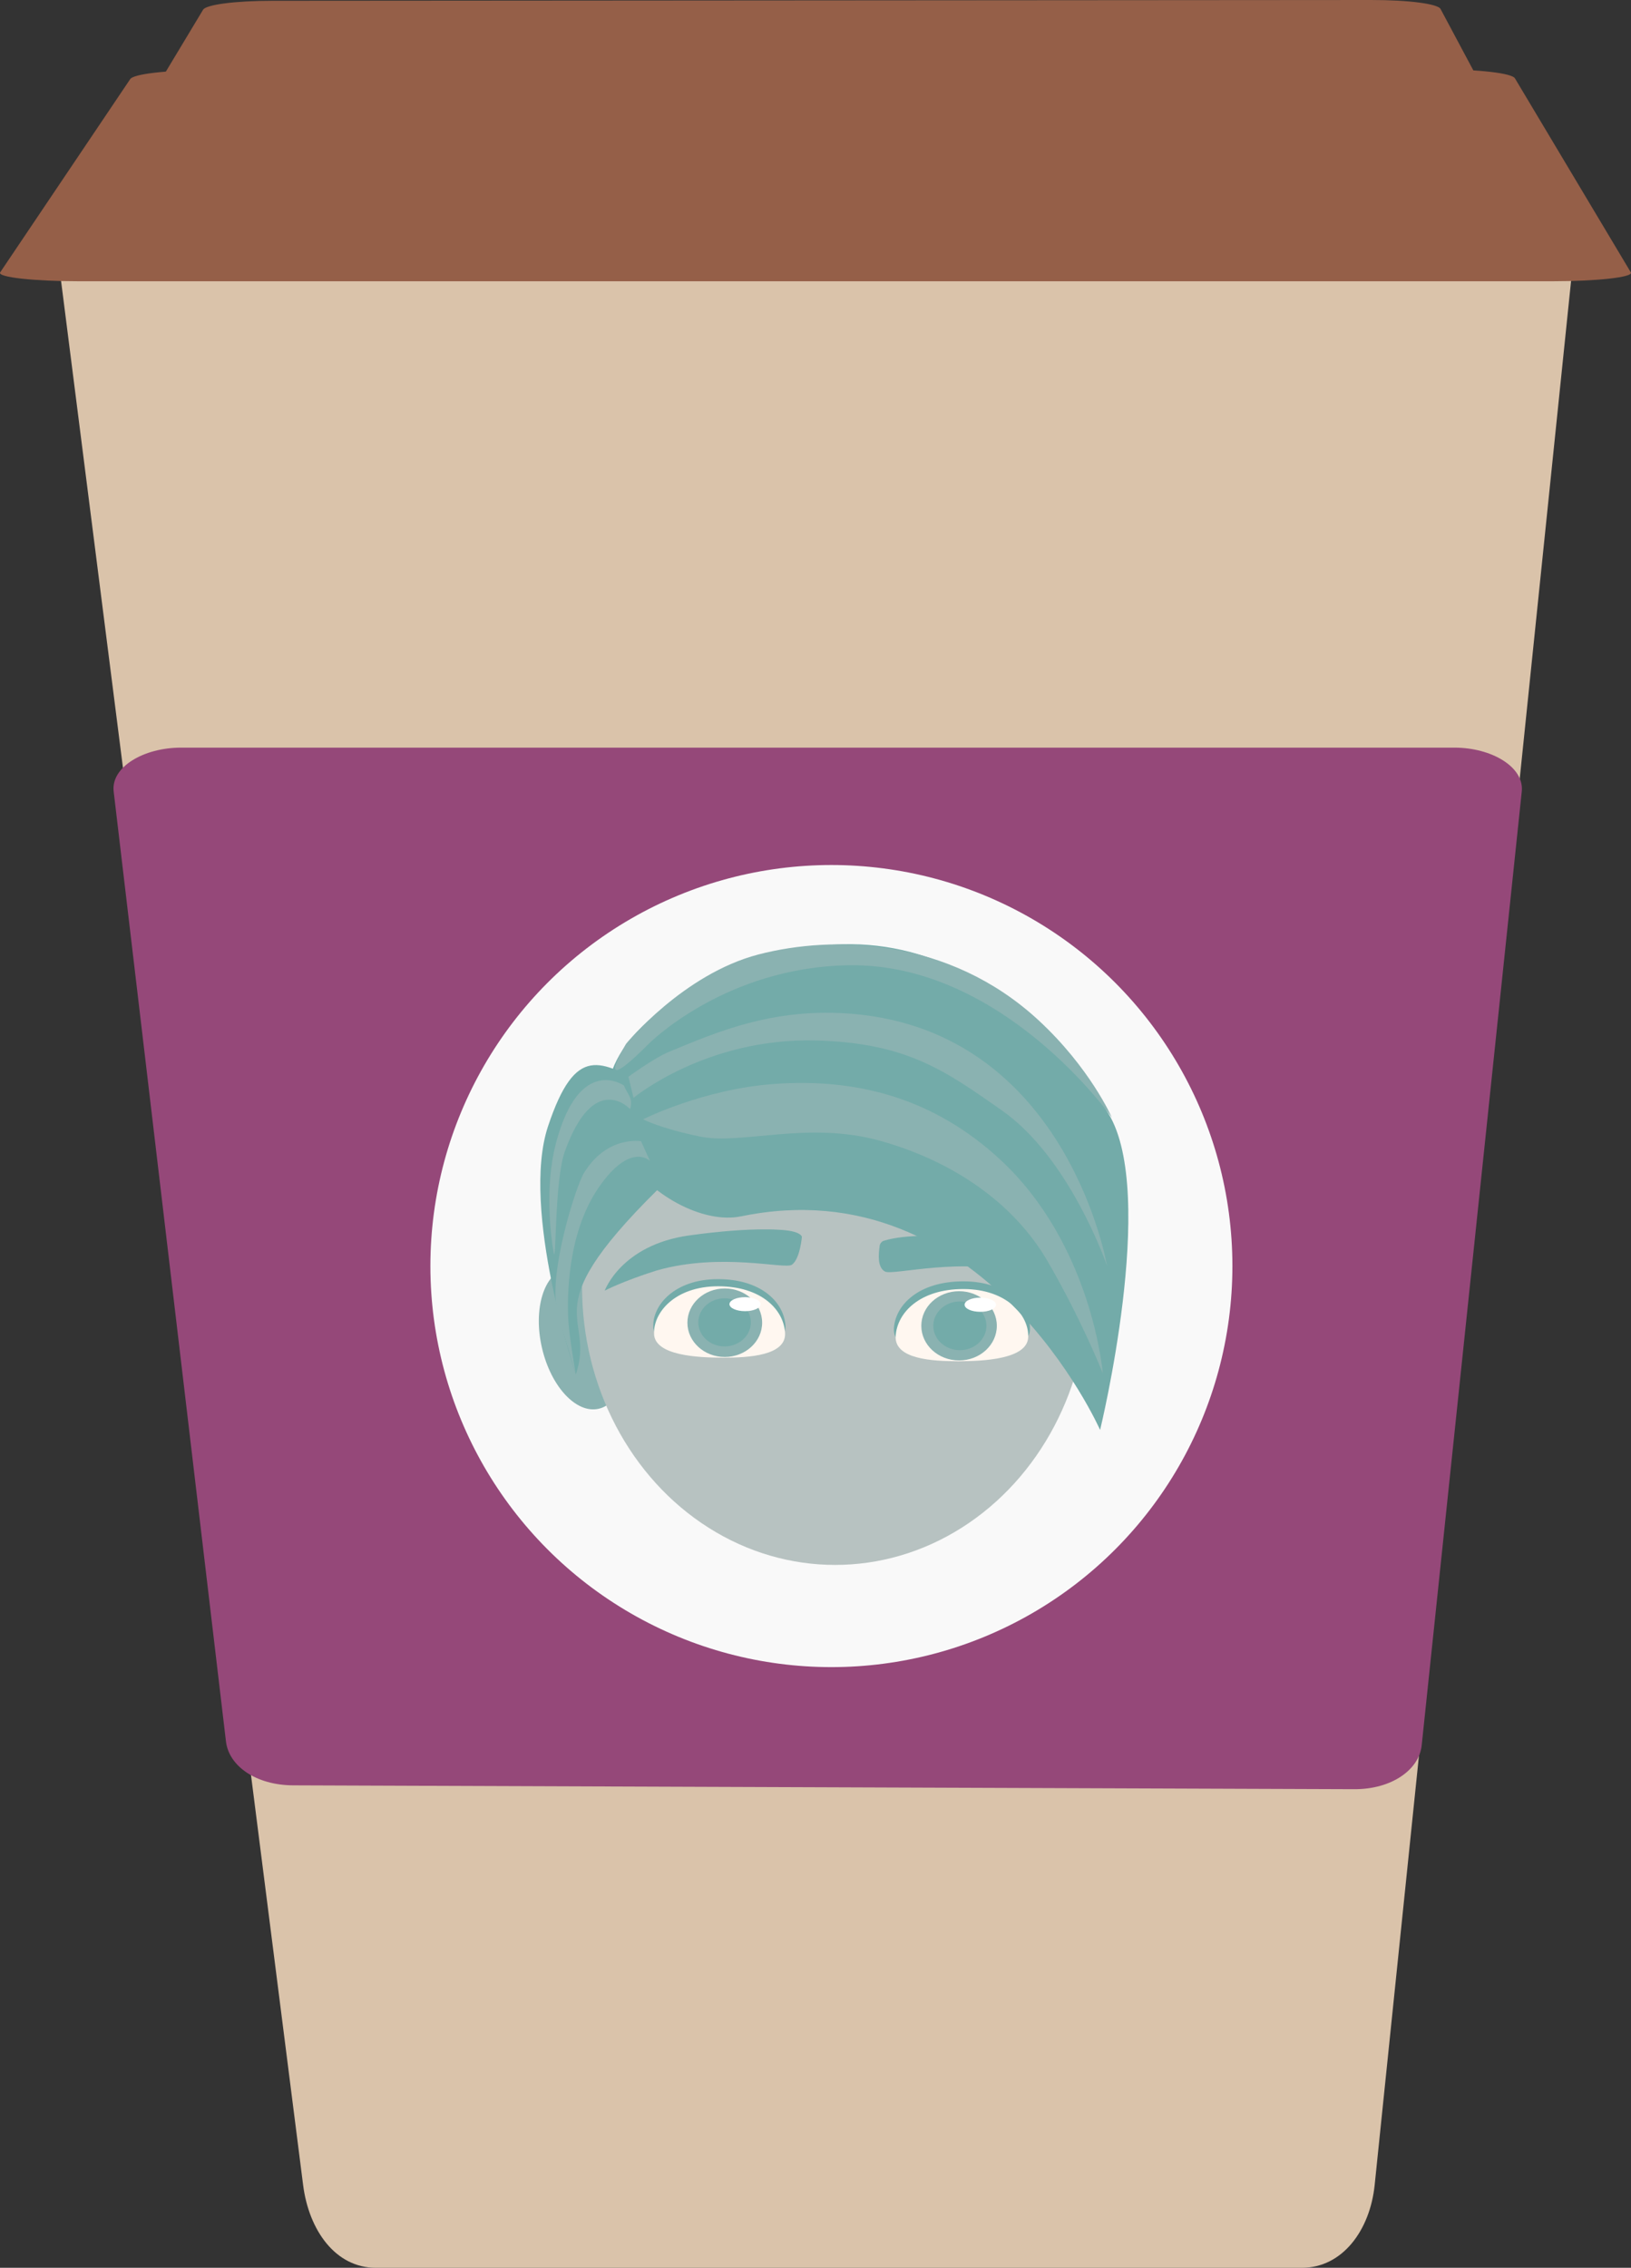 <?xml version="1.0" encoding="UTF-8" standalone="no"?>
<!-- Created with Inkscape (http://www.inkscape.org/) -->

<svg
   xmlns:dc="http://purl.org/dc/elements/1.1/"
   xmlns:cc="http://creativecommons.org/ns#"
   xmlns:rdf="http://www.w3.org/1999/02/22-rdf-syntax-ns#"
   xmlns:svg="http://www.w3.org/2000/svg"
   xmlns="http://www.w3.org/2000/svg"
   xmlns:sodipodi="http://sodipodi.sourceforge.net/DTD/sodipodi-0.dtd"
   xmlns:inkscape="http://www.inkscape.org/namespaces/inkscape"
   width="33.087mm"
   height="46mm"
   viewBox="0 0 33.087 46"
   version="1.1"
   id="svg6060"
   inkscape:version="0.92.3 (2405546, 2018-03-11)"
   sodipodi:docname="coffee.svg">
  <rect x="0" y="0" width="33.087" height="46" fill="#333333" stroke="none"/>
  <defs
     id="defs6054" />
  <sodipodi:namedview
     id="base"
     pagecolor="#ffffff"
     bordercolor="#666666"
     borderopacity="1.0"
     inkscape:pageopacity="0.0"
     inkscape:pageshadow="2"
     inkscape:zoom="0.35"
     inkscape:cx="491.44849"
     inkscape:cy="-26.397824"
     inkscape:document-units="mm"
     inkscape:current-layer="layer1"
     showgrid="false"
     inkscape:window-width="1920"
     inkscape:window-height="1017"
     inkscape:window-x="-8"
     inkscape:window-y="-8"
     inkscape:window-maximized="1" />
  <g
     inkscape:label="Layer 1"
     inkscape:groupmode="layer"
     id="layer1"
     transform="translate(147.038,-95.849)">
    <g
       transform="translate(-281.057,-127.824)"
       id="g6052">
      <path
         sodipodi:nodetypes="sssssssss"
         inkscape:connector-curvature="0"
         id="rect5132-7-6"
         d="m 137.197,227.971 h 26.731 c 0.784,0 1.469,-0.08 1.415,-0.181 l -2.101,-3.936 c -0.054,-0.101 -0.631,-0.182 -1.415,-0.181 l -22.273,0.016 c -0.784,3.7e-4 -1.354,0.08 -1.415,0.181 l -2.358,3.92 c -0.061,0.101 0.631,0.181 1.415,0.181 z"
         style="fill:#955f48;fill-opacity:1;stroke-width:0.066" />
      <path
         sodipodi:nodetypes="sssssssss"
         inkscape:connector-curvature="0"
         id="rect5132"
         d="m 136.626,226.851 h 27.876 c 0.817,0 1.571,0.756 1.475,1.68 l -4.071,39.462 c -0.095,0.924 -0.658,1.68 -1.475,1.68 h -18.788 c -0.817,0 -1.358,-0.759 -1.475,-1.68 l -5.017,-39.462 c -0.117,-0.921 0.658,-1.68 1.475,-1.68 z"
         style="fill:#dac3aa;fill-opacity:1;stroke-width:0.205" />
      <path
         sodipodi:nodetypes="sssssssss"
         inkscape:connector-curvature="0"
         id="rect5132-7"
         d="m 137.691,238.838 h 25.832 c 0.758,0 1.419,0.394 1.367,0.89 l -2.03,19.347 c -0.052,0.496 -0.61,0.893 -1.367,0.89 l -21.523,-0.078 c -0.757,-0.002 -1.308,-0.391 -1.367,-0.89 l -2.278,-19.269 c -0.059,-0.498 0.61,-0.89 1.367,-0.89 z"
         style="fill:#954879;fill-opacity:1;stroke-width:0.143" />
      <circle
         r="8.135"
         cy="249.354"
         cx="150.885"
         id="path4619"
         style="fill:#f9f9f9;fill-opacity:1;stroke:none;stroke-width:0.052;stroke-opacity:1" />
      <ellipse
         transform="rotate(-13)"
         ry="1.463"
         rx="0.844"
         cy="277.2"
         cx="85.675"
         id="path825"
         style="fill:#8ab2b1;fill-opacity:1;stroke:none;stroke-width:0.035" />
      <ellipse
         ry="5.631"
         rx="5.134"
         cy="249.785"
         cx="150.961"
         id="path815"
         style="fill:#b7c2c1;fill-opacity:1;stroke:none;stroke-width:0.111;stroke-miterlimit:4;stroke-dasharray:none;stroke-opacity:1" />
      <path
         sodipodi:nodetypes="sscccss"
         inkscape:connector-curvature="0"
         id="path861-6"
         d="m 151.864,248.945 c -0.025,0.18 -0.047,0.435 0.108,0.52 0.16,0.087 1.622,-0.318 2.77,0.058 0.709,0.208 1.078,0.392 1.078,0.392 0,0 -0.357,-0.93 -1.753,-1.096 -1.396,-0.166 -1.949,-0.032 -2.122,0.023 -0.042,0.013 -0.076,0.059 -0.082,0.102 z"
         style="fill:#73aba9;fill-opacity:1;stroke:none;stroke-width:0.042px;stroke-linecap:butt;stroke-linejoin:miter;stroke-opacity:1" />
      <path
         sodipodi:nodetypes="zzzsz"
         inkscape:connector-curvature="0"
         id="path829-9-4-8"
         d="m 154.912,250.645 c 0.022,-0.44 -0.438,-0.981 -1.35,-0.981 -0.912,0 -1.379,0.482 -1.409,0.951 -0.031,0.47 0.759,0.513 1.3,0.513 0.541,0 1.438,-0.044 1.46,-0.483 z"
         style="fill:#73aba9;fill-opacity:1;stroke:none;stroke-width:0.023px;stroke-linecap:butt;stroke-linejoin:miter;stroke-opacity:1" />
      <path
         sodipodi:nodetypes="zzzsz"
         inkscape:connector-curvature="0"
         id="path829-9"
         d="m 154.877,250.801 c 0.022,-0.44 -0.427,-0.981 -1.315,-0.981 -0.888,0 -1.343,0.482 -1.373,0.951 -0.03,0.47 0.739,0.513 1.266,0.513 0.527,0 1.401,-0.044 1.422,-0.483 z"
         style="fill:#fff7f0;fill-opacity:1;stroke:none;stroke-width:0.023px;stroke-linecap:butt;stroke-linejoin:miter;stroke-opacity:1" />
      <ellipse
         ry="0.702"
         rx="0.766"
         cy="250.566"
         cx="153.475"
         id="path821-2"
         style="fill:#8ab2b1;fill-opacity:1;stroke:none;stroke-width:0.02" />
      <ellipse
         ry="0.494"
         rx="0.539"
         cy="250.566"
         cx="153.491"
         id="path821-3-4"
         style="fill:#73aba9;fill-opacity:1;stroke:none;stroke-width:0.014" />
      <ellipse
         ry="0.144"
         rx="0.319"
         cy="250.138"
         cx="153.906"
         id="path4627-4"
         style="fill:#ffffff;fill-opacity:1;stroke:none;stroke-width:0.045;stroke-opacity:1" />
      <path
         sodipodi:nodetypes="scsss"
         inkscape:connector-curvature="0"
         id="path817"
         d="m 149.051,248.346 c 4.922,-1.021 7.285,4.332 7.285,4.332 0,0 1.166,-4.782 0.171,-6.414 -0.995,-1.632 -4.058,-5.333 -8.837,-2.251 -3.053,1.969 -0.156,4.651 1.382,4.332 z"
         style="fill:#73aba9;fill-opacity:1;stroke:none;stroke-width:0.039px;stroke-linecap:butt;stroke-linejoin:miter;stroke-opacity:1" />
      <path
         sodipodi:nodetypes="ccssc"
         inkscape:connector-curvature="0"
         id="path819"
         d="m 147.613,247.558 c -2.9,2.779 -1.482,2.719 -1.913,3.995 0,0 -1.125,-3.348 -0.563,-5.036 0.563,-1.688 1.069,-1.322 2.025,-0.816 0.956,0.506 0.45,1.857 0.45,1.857 z"
         style="fill:#73aba9;fill-opacity:1;stroke:none;stroke-width:0.039px;stroke-linecap:butt;stroke-linejoin:miter;stroke-opacity:1" />
      <path
         sodipodi:nodetypes="ssccccs"
         inkscape:connector-curvature="0"
         id="path861"
         d="m 150.287,248.758 c 0,0 -0.038,0.455 -0.204,0.569 -0.144,0.099 -1.425,-0.256 -2.738,0.115 -0.697,0.22 -1.058,0.41 -1.058,0.41 0,0 0.334,-0.927 1.71,-1.119 1.376,-0.193 1.984,-0.102 1.984,-0.102 0,0 0.265,0.025 0.306,0.128 z"
         style="fill:#73aba9;fill-opacity:1;stroke:none;stroke-width:0.042px;stroke-linecap:butt;stroke-linejoin:miter;stroke-opacity:1" />
      <path
         sodipodi:nodetypes="zzzsz"
         inkscape:connector-curvature="0"
         id="path829-9-4-3"
         d="m 147.272,250.589 c -0.021,-0.435 0.426,-0.97 1.312,-0.97 0.886,0 1.339,0.476 1.369,0.941 0.03,0.464 -0.737,0.507 -1.263,0.507 -0.525,0 -1.397,-0.043 -1.419,-0.478 z"
         style="fill:#73aba9;fill-opacity:1;stroke:none;stroke-width:0.023px;stroke-linecap:butt;stroke-linejoin:miter;stroke-opacity:1" />
      <path
         sodipodi:nodetypes="zzzsz"
         inkscape:connector-curvature="0"
         id="path829-9-4"
         d="m 147.288,250.734 c -0.021,-0.435 0.422,-0.97 1.3,-0.97 0.879,0 1.328,0.476 1.357,0.941 0.03,0.464 -0.731,0.507 -1.252,0.507 -0.521,0 -1.385,-0.043 -1.406,-0.478 z"
         style="fill:#fff7f0;fill-opacity:1;stroke:none;stroke-width:0.023px;stroke-linecap:butt;stroke-linejoin:miter;stroke-opacity:1" />
      <ellipse
         ry="0.695"
         rx="0.758"
         cy="250.503"
         cx="148.722"
         id="path821"
         style="fill:#8ab2b1;fill-opacity:1;stroke:none;stroke-width:0.02" />
      <ellipse
         ry="0.488"
         rx="0.533"
         cy="250.496"
         cx="148.718"
         id="path821-3"
         style="fill:#73aba9;fill-opacity:1;stroke:none;stroke-width:0.014" />
      <ellipse
         ry="0.142"
         rx="0.316"
         cy="250.127"
         cx="149.133"
         id="path4627"
         style="fill:#ffffff;fill-opacity:1;stroke:none;stroke-width:0.044;stroke-opacity:1" />
      <path
         sodipodi:nodetypes="csscssc"
         inkscape:connector-curvature="0"
         id="path4674"
         d="m 146.722,244.843 c 0,0 1.154,-1.412 2.685,-1.81 1.532,-0.398 3.863,-0.34 5.674,1.329 1.055,0.973 1.494,1.981 1.494,1.981 0,0 -2.206,-3.141 -5.338,-3.091 -2.516,0.04 -4.055,1.591 -4.055,1.591 -1.198,1.202 -0.46,0 -0.46,0 z"
         style="fill:#8ab2b1;fill-opacity:1;stroke:none;stroke-width:0.039px;stroke-linecap:butt;stroke-linejoin:miter;stroke-opacity:1" />
      <path
         sodipodi:nodetypes="ccsscssc"
         inkscape:connector-curvature="0"
         id="path4678"
         d="m 146.768,245.514 0.103,0.428 c 0,0 1.47,-1.224 3.707,-1.164 1.849,0.05 2.626,0.621 3.77,1.422 1.381,0.968 2.127,3.143 2.127,3.143 0,0 -0.775,-4.577 -4.939,-5.082 -1.75,-0.212 -3.009,0.364 -3.942,0.746 -0.301,0.123 -0.826,0.507 -0.826,0.507 z"
         style="fill:#8ab2b1;fill-opacity:1;stroke:none;stroke-width:0.04px;stroke-linecap:butt;stroke-linejoin:miter;stroke-opacity:1" />
      <path
         sodipodi:nodetypes="ccsscssc"
         inkscape:connector-curvature="0"
         id="path4680"
         d="m 147.065,246.377 c 0,0 0.338,0.183 1.167,0.352 0.83,0.169 2.18,-0.324 3.643,0.084 1.463,0.408 2.701,1.252 3.39,2.433 0.689,1.182 1.125,2.279 1.125,2.279 0,0 -0.211,-2.602 -2.082,-4.332 -1.304,-1.206 -2.841,-1.66 -4.585,-1.533 -1.444,0.105 -2.658,0.717 -2.658,0.717 z"
         style="fill:#8ab2b1;fill-opacity:1;stroke:none;stroke-width:0.039px;stroke-linecap:butt;stroke-linejoin:miter;stroke-opacity:1" />
      <path
         sodipodi:nodetypes="cssscc"
         inkscape:connector-curvature="0"
         id="path4682"
         d="m 146.678,245.693 c 0,0 -0.903,-0.645 -1.381,1.17 -0.233,0.886 -0.103,1.904 -0.047,2.214 0.056,0.309 0.015,-1.453 0.225,-2.04 0.595,-1.665 1.326,-0.867 1.326,-0.867 0.07,-0.229 -0.056,-0.295 -0.123,-0.477 z"
         style="fill:#8ab2b1;fill-opacity:1;stroke:none;stroke-width:0.039px;stroke-linecap:butt;stroke-linejoin:miter;stroke-opacity:1" />
      <path
         sodipodi:nodetypes="csscccscc"
         inkscape:connector-curvature="0"
         id="path4684"
         d="m 147.024,246.822 c 0,0 -0.685,-0.123 -1.155,0.638 -0.174,0.281 -0.725,2.049 -0.549,2.785 0.1,0.415 0.113,0.408 0.113,0.408 l 0.267,0.9 c 0,0 -0.141,-0.788 -0.155,-1.167 -0.014,-0.38 -0.029,-1.681 0.617,-2.623 0.647,-0.942 1.042,-0.542 1.042,-0.542 z"
         style="fill:#8ab2b1;fill-opacity:1;stroke:none;stroke-width:0.039px;stroke-linecap:butt;stroke-linejoin:miter;stroke-opacity:1" />
      <path
         sodipodi:nodetypes="sssssssss"
         inkscape:connector-curvature="0"
         id="rect5132-7-6-2"
         d="m 135.606,229.378 h 29.913 c 0.877,0 1.644,-0.08 1.583,-0.181 l -2.351,-3.936 c -0.06,-0.101 -0.706,-0.182 -1.583,-0.181 l -24.924,0.016 c -0.877,3.7e-4 -1.515,0.08 -1.583,0.181 L 134.023,229.197 c -0.068,0.101 0.706,0.181 1.583,0.181 z"
         style="fill:#955f48;fill-opacity:1;stroke-width:0.07" />
    </g>
  </g>
</svg>
